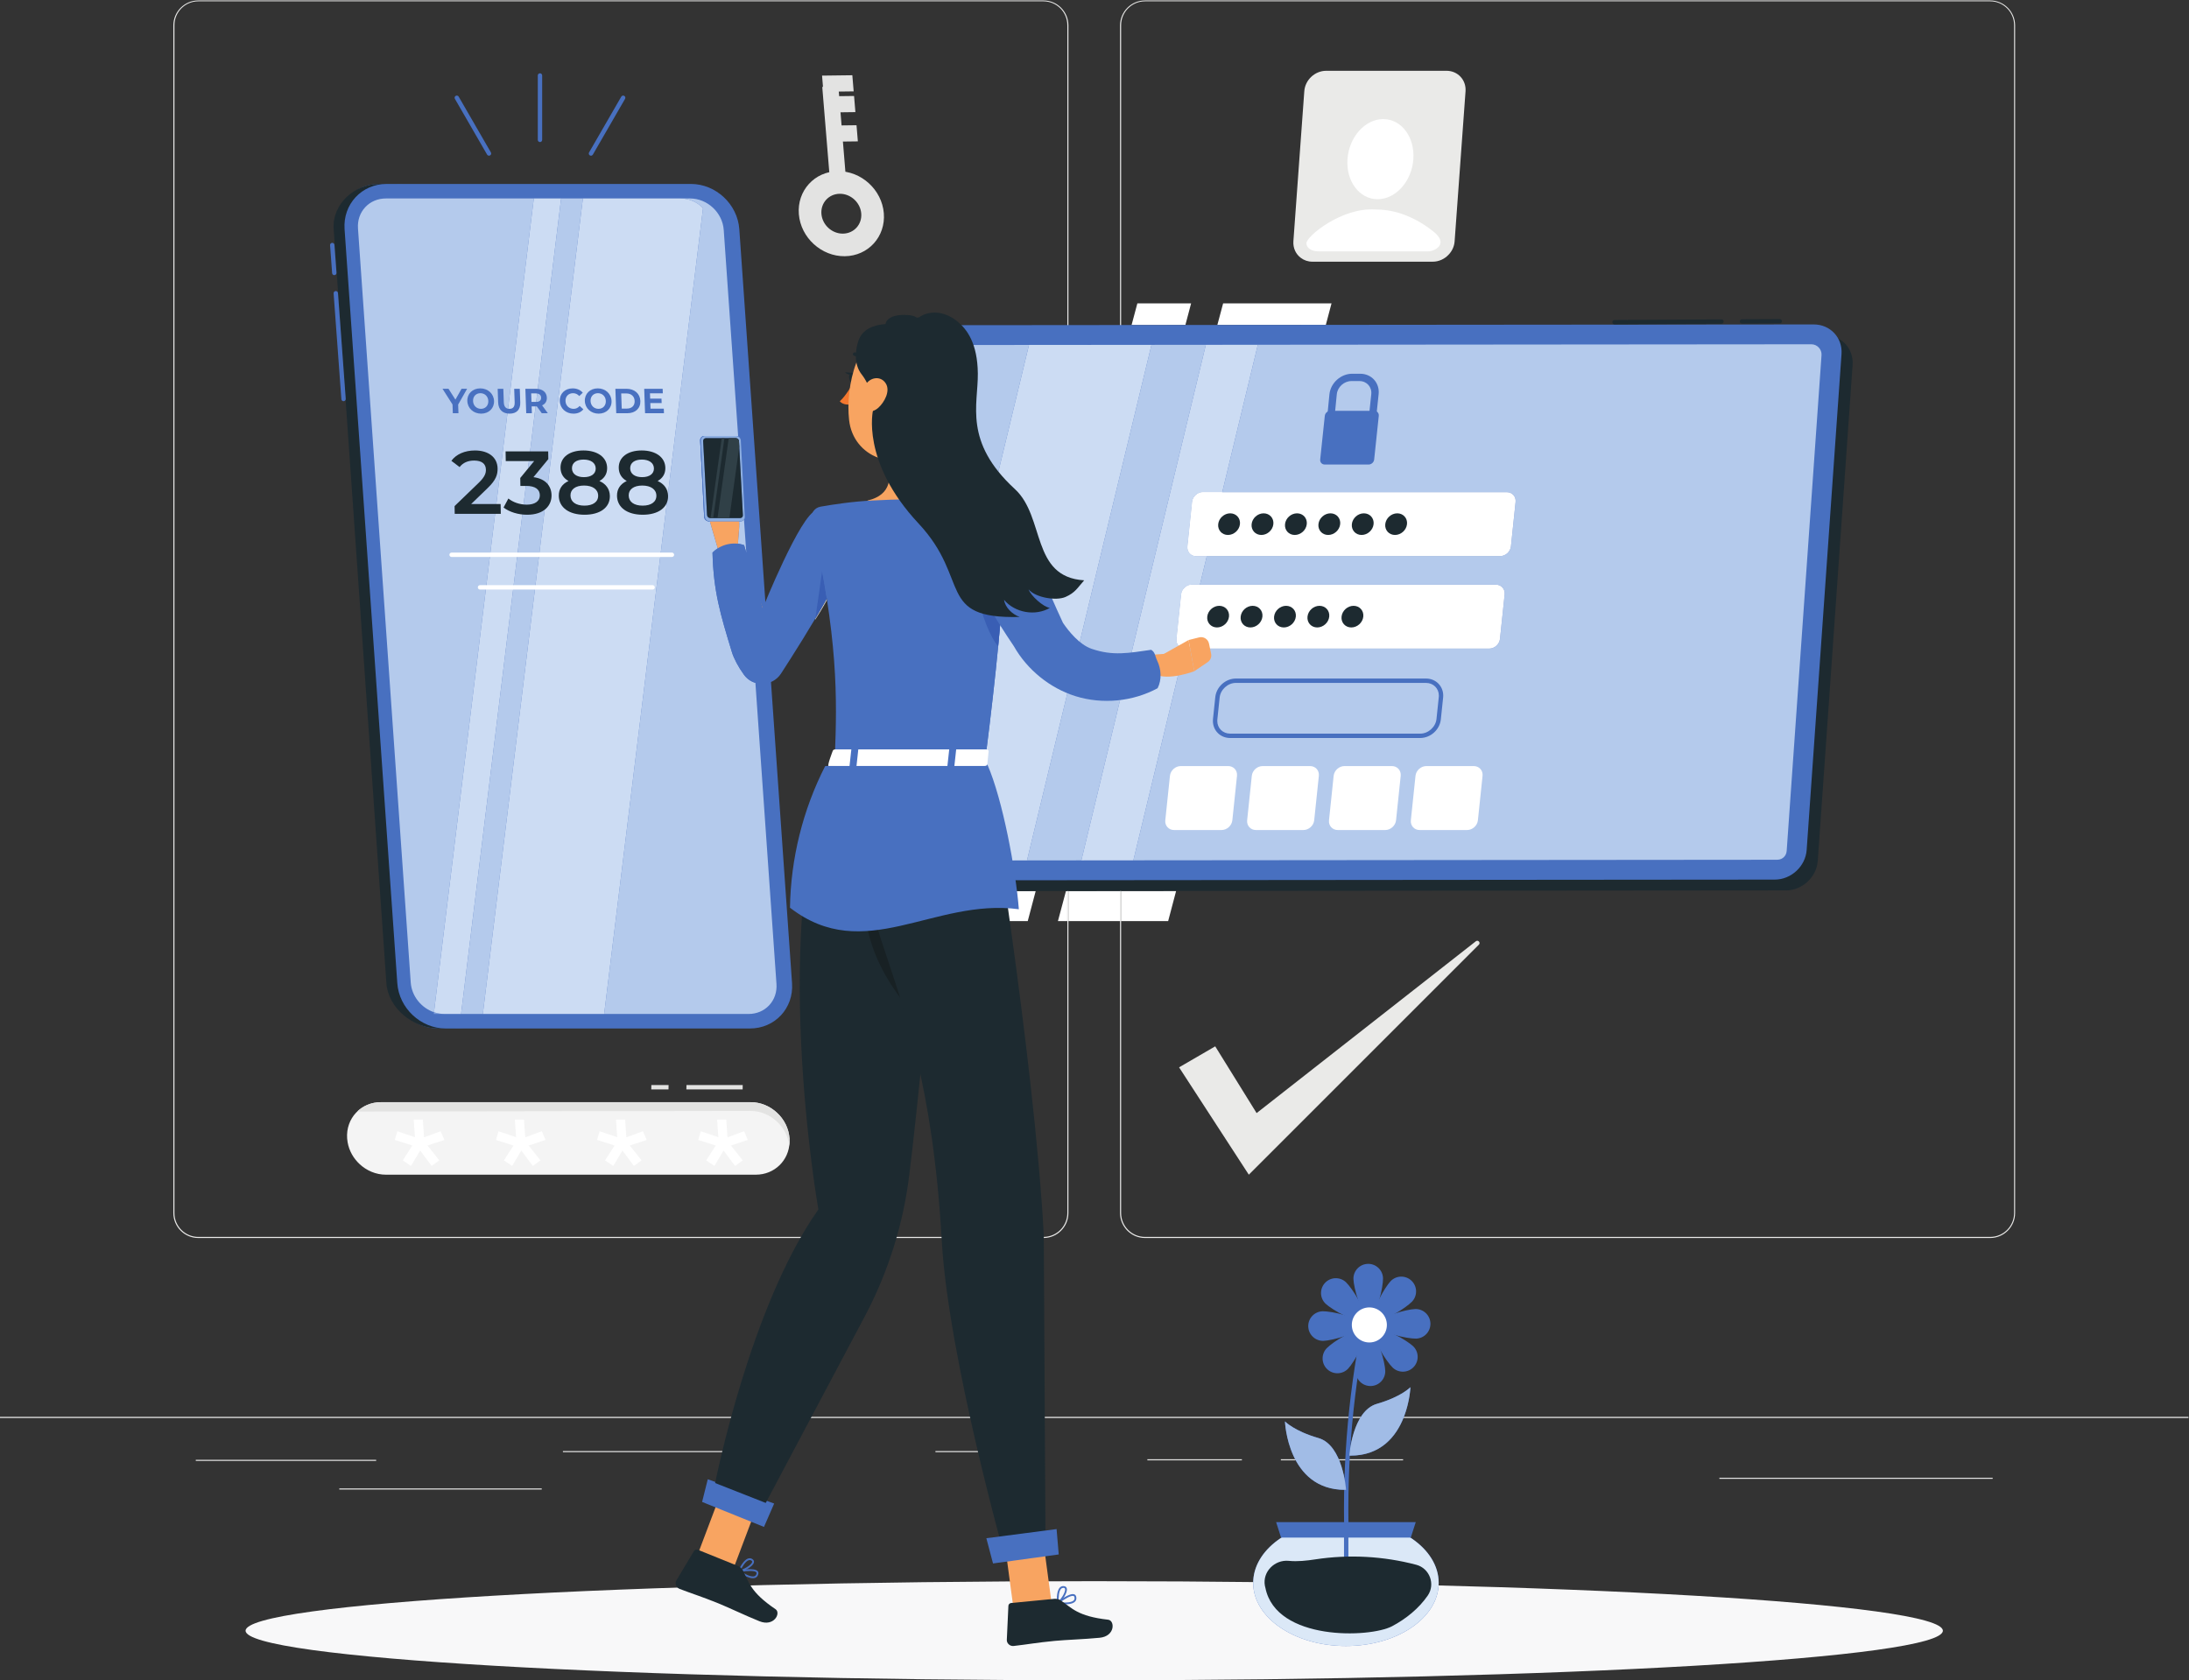 <?xml version="1.0" encoding="UTF-8" standalone="no"?>
<svg
   xmlns:dc="http://purl.org/dc/elements/1.1/"
   xmlns:cc="http://creativecommons.org/ns#"
   xmlns:rdf="http://www.w3.org/1999/02/22-rdf-syntax-ns#"
   xmlns:svg="http://www.w3.org/2000/svg"
   xmlns="http://www.w3.org/2000/svg"
   xmlns:sodipodi="http://sodipodi.sourceforge.net/DTD/sodipodi-0.dtd"
   xmlns:inkscape="http://www.inkscape.org/namespaces/inkscape"
   version="1.1"
   id="svg2"
   xml:space="preserve"
   width="666.667"
   height="511.813"
   viewBox="0 0 666.667 511.813"
   sodipodi:docname="5191078.eps"><rect x="0" y="0" width="666.667" height="511.813" fill="#333333" stroke="none"/><defs
     id="defs6" /><sodipodi:namedview
     pagecolor="#ffffff"
     bordercolor="#666666"
     borderopacity="1"
     objecttolerance="10"
     gridtolerance="10"
     guidetolerance="10"
     inkscape:pageopacity="0"
     inkscape:pageshadow="2"
     inkscape:window-width="640"
     inkscape:window-height="480"
     id="namedview4" /><g
     id="g10"
     inkscape:groupmode="layer"
     inkscape:label="ink_ext_XXXXXX"
     transform="matrix(1.333,0,0,-1.333,0,511.813)"><g
       id="g12"
       transform="scale(0.1)"><path
         d="m 2500,226.398 c 1070.82,0 1938.9,-50.679 1938.9,-113.199 C 4438.9,50.68 3570.82,-0.012 2500,-0.012 1429.17,-0.012 561.105,50.68 561.105,113.199 c 0,62.52 868.065,113.199 1938.895,113.199"
         style="fill:#f8f8f9;fill-opacity:1;fill-rule:nonzero;stroke:none"
         id="path14" /><path
         d="m 453.047,3836.56 c -30.117,-0.06 -54.492,-24.49 -54.492,-54.6 v -2714.3 c 0,-30.12 24.375,-54.54 54.492,-54.6 H 2383.95 c 30.13,0.06 54.55,24.46 54.6,54.6 v 2714.3 c -0.05,30.13 -24.47,54.54 -54.6,54.6 H 453.047 m 1930.903,-2826 H 453.047 c -31.492,0.06 -56.992,25.61 -56.992,57.1 v 2714.3 c 0.273,31.3 25.691,56.55 56.992,56.6 H 2383.95 c 31.54,0 57.1,-25.56 57.1,-57.1 v -2713.8 c 0,-31.53 -25.56,-57.1 -57.1,-57.1"
         style="fill:#e9e9e8;fill-opacity:1;fill-rule:nonzero;stroke:none"
         id="path16" /><path
         d="m 2616.05,3836.56 c -30.13,-0.06 -54.55,-24.47 -54.6,-54.6 v -2714.3 c 0.05,-30.14 24.47,-54.54 54.6,-54.6 h 1931 c 30.13,0.06 54.54,24.46 54.6,54.6 v 2714.3 c -0.06,30.13 -24.47,54.54 -54.6,54.6 h -1931 m 1931,-2826 h -1931 c -31.51,0.06 -57.05,25.59 -57.1,57.1 v 2714.3 c 0.33,31.32 25.78,56.55 57.1,56.6 h 1931 c 31.26,-0.11 56.63,-25.34 56.9,-56.6 v -2714.3 c 0,-31.45 -25.44,-56.99 -56.9,-57.1"
         style="fill:#e9e9e8;fill-opacity:1;fill-rule:nonzero;stroke:none"
         id="path18" /><path
         d="m 447.305,503.762 h 412.097 v -2.5 H 447.305 v 2.5"
         style="fill:#e3e3e2;fill-opacity:1;fill-rule:nonzero;stroke:none"
         id="path20" /><path
         d="m 1286.1,523.762 h 413.3 v -2.5 h -413.3 v 2.5"
         style="fill:#e3e3e2;fill-opacity:1;fill-rule:nonzero;stroke:none"
         id="path22" /><path
         d="m 2137.2,523.762 h 100 v -2.5 h -100 v 2.5"
         style="fill:#e3e3e2;fill-opacity:1;fill-rule:nonzero;stroke:none"
         id="path24" /><path
         d="M 775.195,438.359 H 1237.7 v -2.5 H 775.195 v 2.5"
         style="fill:#e3e3e2;fill-opacity:1;fill-rule:nonzero;stroke:none"
         id="path26" /><path
         d="m 2621.4,505.059 h 216 v -2.5 h -216 v 2.5"
         style="fill:#e3e3e2;fill-opacity:1;fill-rule:nonzero;stroke:none"
         id="path28" /><path
         d="m 2926.4,502.559 h 279.301 v 2.5 H 2926.4 Z"
         style="fill:#e3e3e2;fill-opacity:1;fill-rule:nonzero;stroke:none"
         id="path30" /><path
         d="m 3928.3,462.77 h 624.4 v -2.5 h -624.4 v 2.5"
         style="fill:#e3e3e2;fill-opacity:1;fill-rule:nonzero;stroke:none"
         id="path32" /><path
         d="m 0,599.379 h 5000 v 2.5 H 0 Z"
         style="fill:#eeeeee;fill-opacity:1;fill-rule:nonzero;stroke:none"
         id="path34" /><path
         d="m 3273.42,3241.58 h -274.91 c -10.17,0 -19.34,3.22 -26.57,8.81 -11.27,8.38 -17.99,22.26 -16.9,37.93 l 24.92,342.74 c 1.81,25.82 24.18,46.73 50,46.73 h 274.92 c 25.82,0 45.28,-20.91 43.47,-46.73 l -24.93,-342.74 c -0.83,-11.94 -5.99,-22.78 -13.93,-30.91 -9.15,-9.73 -22.1,-15.83 -36.07,-15.83"
         style="fill:#eaeae8;fill-opacity:1;fill-rule:nonzero;stroke:none"
         id="path36" /><path
         d="m 3229.11,3475.89 c -3.53,-50.56 -40.09,-91.54 -81.65,-91.54 -41.55,0 -72.37,40.98 -68.84,91.54 3.54,50.56 40.09,91.54 81.65,91.54 41.56,0 72.38,-40.98 68.84,-91.54"
         style="fill:#ffffff;fill-opacity:1;fill-rule:nonzero;stroke:none"
         id="path38" /><path
         d="m 3263.77,3265.2 h -251.59 c -15.95,0 -26.99,7.65 -27.39,18.39 -0.59,15.55 81,83.05 158.4,77.2 h 0.84 0.93 c 47.42,-0.2 92.07,-20.25 129.59,-49.91 37.33,-29.51 2,-45.68 -10.78,-45.68"
         style="fill:#ffffff;fill-opacity:1;fill-rule:nonzero;stroke:none"
         id="path40" /><path
         d="m 1918.46,3396.73 c -25.08,-0.31 -43.8,-20.99 -41.73,-46.09 2.07,-25.1 24.15,-45.26 49.23,-44.95 25.08,0.32 43.81,20.99 41.74,46.09 -2.07,25.1 -24.16,45.27 -49.24,44.95 z m 11.75,-142.67 c -53.51,-0.66 -100.65,42.37 -105.06,95.94 -4.42,53.57 35.53,97.7 89.06,98.36 53.52,0.67 100.65,-42.37 105.07,-95.94 4.41,-53.57 -35.54,-97.69 -89.07,-98.36"
         style="fill:#e3e3e2;fill-opacity:1;fill-rule:nonzero;stroke:none"
         id="path42" /><path
         d="m 1935.02,3404.22 -36.85,-0.45 -19.54,237.16 36.85,0.46 19.54,-237.17"
         style="fill:#e3e3e2;fill-opacity:1;fill-rule:nonzero;stroke:none"
         id="path44" /><path
         d="m 1950.39,3630.75 -69.17,-0.86 -3.05,36.88 69.17,0.86 3.05,-36.88"
         style="fill:#e3e3e2;fill-opacity:1;fill-rule:nonzero;stroke:none"
         id="path46" /><path
         d="m 1954.35,3583.36 -65.04,-0.81 -3.04,36.88 65.04,0.81 3.04,-36.88"
         style="fill:#e3e3e2;fill-opacity:1;fill-rule:nonzero;stroke:none"
         id="path48" /><path
         d="m 1959.96,3516.52 -56.77,-0.7 -3.03,36.87 56.76,0.71 3.04,-36.88"
         style="fill:#e3e3e2;fill-opacity:1;fill-rule:nonzero;stroke:none"
         id="path50" /><path
         d="m 793.086,1238.18 c 0.215,-3 0.625,-6 1.125,-8.9 3.348,-19.3 13.367,-36.7 27.273,-49.7 16.043,-15 37.403,-24.3 60.301,-24.3 h 844.905 c 42.79,0 75.73,32.4 77.22,74 0.09,2.9 0.08,5.9 -0.12,8.9 -1.59,22.8 -12.35,43.6 -28.39,58.49 -16.05,15 -37.4,24.31 -60.3,24.31 H 870.195 c -45.8,0 -80.3,-37.1 -77.109,-82.8"
         style="fill:#f4f4f4;fill-opacity:1;fill-rule:nonzero;stroke:none"
         id="path52" /><path
         d="m 1803.88,1229.29 c -0.05,-2.69 -0.3,-5.4 -0.75,-8 -2.21,21.61 -12.77,41.2 -28.12,55.4 -16.04,15 -37.37,24.3 -60.27,24.3 l -898.529,-1.4 c 13.738,13.31 32.676,21.4 53.977,21.4 h 844.902 c 22.9,0 44.24,-9.3 60.27,-24.3 16.04,-14.9 26.88,-35.7 28.48,-58.49 0.14,-3.01 0.19,-6.01 0.04,-8.91"
         style="fill:#e3e3e2;fill-opacity:1;fill-rule:nonzero;stroke:none"
         id="path54" /><path
         d="m 1659.31,1281.02 2.82,-40.41 37.87,14.03 8.59,-19.96 -38.68,-12.75 27.01,-33.91 -17.45,-12.77 -26.3,35.24 -21.01,-35.24 -18.7,12.77 21.91,33.91 -40.11,12.75 5.78,19.84 40.19,-13.52 -2.79,40.02 h 20.87"
         style="fill:#ffffff;fill-opacity:1;fill-rule:nonzero;stroke:none"
         id="path56" /><path
         d="m 1428.23,1281.02 2.82,-40.41 37.89,14.03 8.59,-19.96 -38.69,-12.75 27.02,-33.91 -17.46,-12.77 -26.3,35.24 -21.02,-35.24 -18.7,12.77 21.92,33.91 -40.11,12.75 5.78,19.84 40.2,-13.52 -2.81,40.02 h 20.87"
         style="fill:#ffffff;fill-opacity:1;fill-rule:nonzero;stroke:none"
         id="path58" /><path
         d="m 1197.16,1281.02 2.83,-40.41 37.87,14.03 8.6,-19.96 -38.69,-12.75 27.02,-33.91 -17.47,-12.77 -26.29,35.24 -21.01,-35.24 -18.7,12.77 21.91,33.91 -40.11,12.75 5.78,19.84 40.19,-13.52 -2.8,40.02 h 20.87"
         style="fill:#ffffff;fill-opacity:1;fill-rule:nonzero;stroke:none"
         id="path60" /><path
         d="m 966.086,1281.02 2.832,-40.41 37.872,14.03 8.59,-19.96 -38.681,-12.75 27.011,-33.91 -17.448,-12.77 -26.301,35.24 -21.016,-35.24 -18.703,12.77 21.914,33.91 -40.105,12.75 5.769,19.84 40.2,-13.52 -2.793,40.02 h 20.859"
         style="fill:#ffffff;fill-opacity:1;fill-rule:nonzero;stroke:none"
         id="path62" /><path
         d="m 1527.34,1350.18 h -39.37 l 0.17,10 h 39.38 l -0.18,-10"
         style="fill:#e3e3e2;fill-opacity:1;fill-rule:nonzero;stroke:none"
         id="path64" /><path
         d="m 1696.73,1350.18 h -128.54 l 0.18,10 h 128.53 l -0.17,-10"
         style="fill:#e3e3e2;fill-opacity:1;fill-rule:nonzero;stroke:none"
         id="path66" /><path
         d="m 2853.18,1155.28 -159.33,245.31 82.57,47.97 94.59,-152.52 500.86,392.6 c 1.06,0.83 2.17,1.18 3.23,1.18 4.07,0 7.34,-5.29 3.67,-8.96 l -525.59,-525.58"
         style="fill:#eaeae8;fill-opacity:1;fill-rule:nonzero;stroke:none"
         id="path68" /><path
         d="m 2348.12,1734.81 h -126.95 l 18.31,68.47 126.78,0.11 -18.14,-68.58 m 237.21,1362.02 13.23,49.48 h 122.79 l -13.06,-49.37 -122.96,-0.11"
         style="fill:#ffffff;fill-opacity:1;fill-rule:nonzero;stroke:none"
         id="path70" /><path
         d="m 2668.92,1734.81 h -107.47 v 68.75 l 125.67,0.11 -18.2,-68.86 m -109.97,0 h -117.9 v 68.64 l 117.9,0.11 v -68.75 m -120.4,0 h -21.46 l 18.35,68.64 h 3.11 v -68.64"
         style="fill:#ffffff;fill-opacity:1;fill-rule:nonzero;stroke:none"
         id="path72" /><path
         d="m 2438.55,1734.81 h 2.5 v 68.641 h -2.5 z"
         style="fill:#ececeb;fill-opacity:1;fill-rule:nonzero;stroke:none"
         id="path74" /><path
         d="m 2558.95,1734.81 h 2.5 v 68.75 h -2.5 z"
         style="fill:#ececeb;fill-opacity:1;fill-rule:nonzero;stroke:none"
         id="path76" /><path
         d="m 2781.31,3097 13.18,49.31 h 247.65 l -12.98,-49.09 -247.85,-0.22"
         style="fill:#ffffff;fill-opacity:1;fill-rule:nonzero;stroke:none"
         id="path78" /><path
         d="m 4153.11,1872.72 79.6,1133.03 c 2.64,37.44 -25.73,67.76 -63.35,67.73 l -1977.34,-1.72 c -37.62,-0.03 -70.24,-30.4 -72.88,-67.84 l -79.61,-1133.04 c -2.63,-37.43 25.73,-67.75 63.35,-67.72 l 1977.34,1.72 c 37.62,0.03 70.26,30.41 72.89,67.84"
         style="fill:#1d2a30;fill-opacity:1;fill-rule:nonzero;stroke:none"
         id="path80" /><path
         d="m 4127.72,1897.43 79.62,1133.03 c 2.63,37.43 -25.73,67.76 -63.36,67.72 l -1977.33,-1.71 c -37.63,-0.04 -70.25,-30.4 -72.88,-67.84 l -79.62,-1133.04 c -2.63,-37.43 25.73,-67.75 63.36,-67.72 l 1977.34,1.72 c 37.62,0.02 70.25,30.41 72.87,67.84"
         style="fill:#4870c0;fill-opacity:1;fill-rule:nonzero;stroke:none"
         id="path82" /><path
         d="m 2346.4,1873.43 284.35,1178.01 h -125.12 l 1632.84,1.41 h 0.01 c 13.29,0 24.13,-11.56 23.2,-24.76 l -79.61,-1133.04 c -0.5,-7.12 -3.96,-11.72 -6.76,-14.35 -2.83,-2.63 -7.71,-5.77 -14.94,-5.79 l -1470.95,-1.27 116.8,483.86 c 0.66,-0.06 1.34,-0.09 2.02,-0.09 h 694.05 c 12.4,0 23.49,10 24.78,22.34 l 10.63,101.49 c 1.28,12.33 -7.72,22.33 -20.11,22.33 h -676.11 l 15.74,65.19 h 670.08 c 12.4,0 23.49,10 24.78,22.33 l 10.63,101.5 c 1.28,12.33 -7.72,22.33 -20.11,22.33 h -650.1 l 81.23,336.52 h -118.77 l -284.33,-1177.91 -124.23,-0.1 m -223.01,235.12 -48.75,0.38 0.01,0.14 c 15.83,-0.13 32.15,-0.26 48.78,-0.37 l -0.04,-0.15 m 137.95,571.51 c -28.22,5.06 -71.76,12.16 -111.99,15.84 -11.23,1.02 -22.28,1.72 -33.32,2.17 l 23.39,332.93 c 0.5,7.12 3.96,11.73 6.77,14.36 2.82,2.63 7.71,5.77 14.92,5.78 l 189.84,0.16 -89.61,-371.24"
         style="fill:#b4caec;fill-opacity:1;fill-rule:nonzero;stroke:none"
         id="path84" /><path
         d="m 3417.59,2503.57 h -694.05 c -12.4,0 -23.49,-10 -24.78,-22.33 l -10.63,-101.49 c -1.28,-12.34 7.72,-22.34 20.11,-22.34 h 694.05 c 12.4,0 23.49,10 24.78,22.34 l 10.63,101.49 c 1.28,12.33 -7.72,22.33 -20.11,22.33"
         style="fill:#ffffff;fill-opacity:1;fill-rule:nonzero;stroke:none"
         id="path86" /><path
         d="m 2806.08,2089.01 h -108.31 c -12.39,0 -23.48,-9.99 -24.77,-22.33 l -10.63,-101.49 c -1.29,-12.33 7.72,-22.33 20.11,-22.33 h 108.31 c 12.39,0 23.49,10 24.78,22.33 l 10.62,101.49 c 1.29,12.34 -7.71,22.33 -20.11,22.33"
         style="fill:#ffffff;fill-opacity:1;fill-rule:nonzero;stroke:none"
         id="path88" /><path
         d="m 2993.1,2089.01 h -108.31 c -12.4,0 -23.49,-9.99 -24.78,-22.33 l -10.63,-101.49 c -1.28,-12.33 7.72,-22.33 20.11,-22.33 h 108.31 c 12.4,0 23.49,10 24.78,22.33 l 10.61,101.49 c 1.3,12.34 -7.7,22.33 -20.09,22.33"
         style="fill:#ffffff;fill-opacity:1;fill-rule:nonzero;stroke:none"
         id="path90" /><path
         d="M 3180.11,2089.01 H 3071.8 c -12.41,0 -23.49,-9.99 -24.79,-22.33 l -10.61,-101.49 c -1.29,-12.33 7.7,-22.33 20.09,-22.33 h 108.31 c 12.4,0 23.49,10 24.79,22.33 l 10.62,101.49 c 1.28,12.34 -7.71,22.33 -20.1,22.33"
         style="fill:#ffffff;fill-opacity:1;fill-rule:nonzero;stroke:none"
         id="path92" /><path
         d="M 3367.11,2089.01 H 3258.8 c -12.39,0 -23.49,-9.99 -24.78,-22.33 l -10.61,-101.49 c -1.3,-12.33 7.7,-22.33 20.1,-22.33 h 108.31 c 12.39,0 23.48,10 24.77,22.33 l 10.63,101.49 c 1.29,12.34 -7.72,22.33 -20.11,22.33"
         style="fill:#ffffff;fill-opacity:1;fill-rule:nonzero;stroke:none"
         id="path94" /><path
         d="m 2810.59,2158.15 v -5 h 434.16 c 23.81,0.1 44.59,18.84 47.17,42.52 l 5.21,49.83 c 0.16,1.51 0.24,3.02 0.24,4.5 0.01,10.85 -4.2,20.69 -11.29,27.74 -7.07,7.06 -17.02,11.32 -28.16,11.31 h -434.16 c -23.8,-0.1 -44.59,-18.84 -47.17,-42.51 l -5.22,-49.83 c -0.15,-1.52 -0.23,-3.02 -0.23,-4.51 -0.01,-10.85 4.2,-20.69 11.29,-27.74 7.07,-7.06 17.02,-11.32 28.16,-11.31 v 5 5 c -8.62,0.01 -15.89,3.22 -21.11,8.4 -5.2,5.19 -8.33,12.37 -8.34,20.65 0,1.14 0.06,2.29 0.18,3.47 l 5.22,49.83 c 1.81,18.33 18.82,33.65 37.22,33.55 h 434.16 c 8.62,-0.01 15.89,-3.21 21.1,-8.39 5.2,-5.2 8.34,-12.38 8.35,-20.66 0,-1.13 -0.06,-2.29 -0.18,-3.46 l -5.22,-49.83 c -1.82,-18.34 -18.81,-33.66 -37.22,-33.56 h -434.16 v -5"
         style="fill:#4870c0;fill-opacity:1;fill-rule:nonzero;stroke:none"
         id="path96" /><path
         d="m 3442.6,2714.92 h -694.05 c -12.4,0 -23.49,-10 -24.78,-22.33 l -10.63,-101.5 c -1.28,-12.33 7.72,-22.33 20.11,-22.33 h 694.05 c 12.4,0 23.49,10 24.78,22.33 l 10.63,101.5 c 1.28,12.33 -7.72,22.33 -20.11,22.33"
         style="fill:#ffffff;fill-opacity:1;fill-rule:nonzero;stroke:none"
         id="path98" /><path
         d="m 2807.93,2430.49 c 1.43,13.66 -8.54,24.72 -22.26,24.72 -13.72,0 -25.99,-11.06 -27.43,-24.72 -1.42,-13.65 8.54,-24.72 22.26,-24.72 13.72,0 26,11.07 27.43,24.72"
         style="fill:#1d2a30;fill-opacity:1;fill-rule:nonzero;stroke:none"
         id="path100" /><path
         d="m 2884.27,2430.49 c 1.42,13.66 -8.54,24.72 -22.26,24.72 -13.72,0 -26,-11.06 -27.43,-24.72 -1.43,-13.65 8.54,-24.72 22.26,-24.72 13.72,0 25.99,11.07 27.43,24.72"
         style="fill:#1d2a30;fill-opacity:1;fill-rule:nonzero;stroke:none"
         id="path102" /><path
         d="m 2960.61,2430.49 c 1.42,13.66 -8.54,24.72 -22.26,24.72 -13.72,0 -26.01,-11.06 -27.43,-24.72 -1.44,-13.65 8.53,-24.72 22.25,-24.72 13.72,0 26,11.07 27.44,24.72"
         style="fill:#1d2a30;fill-opacity:1;fill-rule:nonzero;stroke:none"
         id="path104" /><path
         d="m 3036.93,2430.49 c 1.44,13.66 -8.53,24.72 -22.25,24.72 -13.72,0 -26,-11.06 -27.43,-24.72 -1.43,-13.65 8.54,-24.72 22.25,-24.72 13.72,0 26.01,11.07 27.43,24.72"
         style="fill:#1d2a30;fill-opacity:1;fill-rule:nonzero;stroke:none"
         id="path106" /><path
         d="m 3114.77,2430.49 c 1.43,13.66 -8.54,24.72 -22.26,24.72 -13.72,0 -26,-11.06 -27.43,-24.72 -1.43,-13.65 8.54,-24.72 22.25,-24.72 13.72,0 26.01,11.07 27.44,24.72"
         style="fill:#1d2a30;fill-opacity:1;fill-rule:nonzero;stroke:none"
         id="path108" /><path
         d="m 2832.94,2641.84 c 1.44,13.65 -8.54,24.72 -22.26,24.72 -13.72,0 -25.99,-11.07 -27.42,-24.72 -1.43,-13.65 8.54,-24.72 22.26,-24.72 13.71,0 25.99,11.07 27.42,24.72"
         style="fill:#1d2a30;fill-opacity:1;fill-rule:nonzero;stroke:none"
         id="path110" /><path
         d="m 2909.28,2641.84 c 1.42,13.65 -8.54,24.72 -22.26,24.72 -13.72,0 -25.99,-11.07 -27.43,-24.72 -1.43,-13.65 8.54,-24.72 22.26,-24.72 13.72,0 26,11.07 27.43,24.72"
         style="fill:#1d2a30;fill-opacity:1;fill-rule:nonzero;stroke:none"
         id="path112" /><path
         d="m 2985.62,2641.84 c 1.42,13.65 -8.54,24.72 -22.26,24.72 -13.72,0 -26.01,-11.07 -27.43,-24.72 -1.43,-13.65 8.53,-24.72 22.25,-24.72 13.72,0 26,11.07 27.44,24.72"
         style="fill:#1d2a30;fill-opacity:1;fill-rule:nonzero;stroke:none"
         id="path114" /><path
         d="m 3061.94,2641.84 c 1.44,13.65 -8.53,24.72 -22.24,24.72 -13.72,0 -26.01,-11.07 -27.43,-24.72 -1.44,-13.65 8.53,-24.72 22.25,-24.72 13.72,0 26,11.07 27.42,24.72"
         style="fill:#1d2a30;fill-opacity:1;fill-rule:nonzero;stroke:none"
         id="path116" /><path
         d="m 3138.28,2641.84 c 1.44,13.65 -8.53,24.72 -22.25,24.72 -13.73,0 -26,-11.07 -27.43,-24.72 -1.43,-13.65 8.53,-24.72 22.25,-24.72 13.72,0 26.01,11.07 27.43,24.72"
         style="fill:#1d2a30;fill-opacity:1;fill-rule:nonzero;stroke:none"
         id="path118" /><path
         d="m 3214.62,2641.84 c 1.42,13.65 -8.54,24.72 -22.26,24.72 -13.72,0 -25.99,-11.07 -27.43,-24.72 -1.42,-13.65 8.54,-24.72 22.26,-24.72 13.72,0 26,11.07 27.43,24.72"
         style="fill:#1d2a30;fill-opacity:1;fill-rule:nonzero;stroke:none"
         id="path120" /><path
         d="m 3149.78,2938.75 -5.41,-51.26 c -0.49,-4.62 -4.64,-8.36 -9.29,-8.36 -4.64,0 -8.01,3.74 -7.52,8.36 l 5.41,51.26 c 1.74,16.55 -10.37,30.03 -27,30.03 h -18.43 c -16.63,0 -31.58,-13.48 -33.33,-30.03 l -4.69,-47.61 h -16.81 l 4.68,47.61 c 2.73,25.78 26.02,46.76 51.92,46.76 h 18.42 c 25.9,0 44.77,-20.98 42.05,-46.76"
         style="fill:#4870c0;fill-opacity:1;fill-rule:nonzero;stroke:none"
         id="path122" /><path
         d="m 3150.13,2889.36 -10.55,-99.86 c -0.66,-6.32 -6.34,-11.43 -12.69,-11.43 h -100.35 c -6.34,0 -10.94,5.11 -10.28,11.43 l 10.54,99.86 c 0.43,4.09 2.97,7.68 6.4,9.69 1.89,1.11 4.05,1.75 6.29,1.75 h 100.35 c 2.18,0 4.14,-0.6 5.76,-1.64 3.12,-2 4.96,-5.64 4.53,-9.8"
         style="fill:#4870c0;fill-opacity:1;fill-rule:nonzero;stroke:none"
         id="path124" /><path
         d="m 3933.06,3109.79 -244.37,-1.46 c -2.76,-0.02 -4.99,-2.27 -4.97,-5.03 0.02,-2.76 2.27,-4.99 5.03,-4.97 l 244.37,1.46 c 2.76,0.01 4.98,2.26 4.97,5.03 -0.02,2.75 -2.27,4.98 -5.03,4.97"
         style="fill:#1d2a30;fill-opacity:1;fill-rule:nonzero;stroke:none"
         id="path126" /><path
         d="m 4066.27,3110.45 -86.37,-0.39 c -2.76,-0.01 -4.99,-2.26 -4.98,-5.02 0.01,-2.76 2.26,-4.99 5.02,-4.98 l 86.37,0.39 c 2.76,0.01 4.99,2.26 4.98,5.02 -0.01,2.76 -2.26,4.99 -5.02,4.98"
         style="fill:#1d2a30;fill-opacity:1;fill-rule:nonzero;stroke:none"
         id="path128" /><path
         d="m 2346.35,1873.2 h -199.9 l 0.01,0.05 199.94,0.18 -0.05,-0.23 m 4.6,1178.1 0.04,0.14 h 154.64 l -154.68,-0.14"
         style="fill:#799bd7;fill-opacity:1;fill-rule:nonzero;stroke:none"
         id="path130" /><path
         d="m 2146.46,1873.25 c 11.2,139.18 18.01,234.98 18.01,234.98 l -41.08,0.32 0.04,0.15 c 41.63,-0.29 85.24,-0.5 128.21,-0.5 12.9,101.7 22.31,185.4 28.91,254.3 v 0 c 6.3,65.3 10.19,117.2 12.5,158.4 v 0 0 c 7.19,128.6 -1.2,153.4 -1.2,153.4 0,0 -11.94,2.44 -30.51,5.76 l 89.61,371.24 154.68,0.14 h 125.12 l -284.35,-1178.01 -199.94,-0.18"
         style="fill:#ccdcf3;fill-opacity:1;fill-rule:nonzero;stroke:none"
         id="path132" /><path
         d="m 2589.32,1873.2 h -118.77 l 0.08,0.33 118.79,0.11 -0.1,-0.44"
         style="fill:#799bd7;fill-opacity:1;fill-rule:nonzero;stroke:none"
         id="path134" /><path
         d="m 2470.63,1873.53 284.33,1177.91 h 118.77 l -81.23,-336.52 h -43.95 c -12.4,0 -23.49,-10 -24.78,-22.33 l -10.63,-101.5 c -1.28,-12.33 7.72,-22.33 20.11,-22.33 h 23.97 l -15.74,-65.19 h -17.94 c -12.4,0 -23.49,-10 -24.78,-22.33 l -10.63,-101.49 c -1.21,-11.66 6.76,-21.23 18.09,-22.25 l -116.8,-483.86 -118.79,-0.11"
         style="fill:#ccdcf3;fill-opacity:1;fill-rule:nonzero;stroke:none"
         id="path136" /><path
         d="m 2706.22,2357.5 c -11.33,1.02 -19.3,10.59 -18.09,22.25 l 10.63,101.49 c 1.29,12.33 12.38,22.33 24.78,22.33 h 17.94 l -35.26,-146.07"
         style="fill:#ffffff;fill-opacity:1;fill-rule:nonzero;stroke:none"
         id="path138" /><path
         d="m 2757.22,2568.76 h -23.97 c -12.39,0 -21.39,10 -20.11,22.33 l 10.63,101.5 c 1.29,12.33 12.38,22.33 24.78,22.33 h 43.95 l -35.28,-146.16"
         style="fill:#ffffff;fill-opacity:1;fill-rule:nonzero;stroke:none"
         id="path140" /><path
         d="m 866.531,3419.24 h 56.77 c -57.141,0 -100.215,-46.32 -96.211,-103.45 L 947.57,1592.82 c 3.993,-57.14 53.54,-103.45 110.67,-103.45 h -56.76 c -57.125,0 -106.675,46.31 -110.667,103.45 L 770.32,3315.79 c -3.992,57.13 39.082,103.45 96.211,103.45"
         style="fill:#4870c0;fill-opacity:1;fill-rule:nonzero;stroke:none"
         id="path142" /><path
         d="m 866.531,3419.24 h 56.77 c -57.141,0 -100.215,-46.32 -96.211,-103.45 L 947.57,1592.82 c 3.993,-57.14 53.54,-103.45 110.67,-103.45 h -56.76 c -57.125,0 -114.675,46.31 -118.679,103.45 L 762.324,3315.79 c -3.996,57.13 47.078,103.45 104.207,103.45"
         style="fill:#1d2a30;fill-opacity:1;fill-rule:nonzero;stroke:none"
         id="path144" /><path
         d="m 1018.42,1489.37 h 694.97 c 57.13,0 100.2,46.31 96.21,103.45 l -120.48,1722.97 c -3.99,57.13 -53.54,103.45 -110.68,103.45 H 883.469 c -57.129,0 -100.207,-46.32 -96.215,-103.45 l 120.48,-1722.97 c 3.996,-57.14 53.543,-103.45 110.686,-103.45"
         style="fill:#4870c0;fill-opacity:1;fill-rule:nonzero;stroke:none"
         id="path146" /><path
         d="m 1710.34,1522.56 h -330.01 l 225.87,1841.35 c -12.86,13.61 -31.06,22.14 -51.39,22.14 H 1331.73 L 1103.14,1522.56 h -49.74 l 228.58,1863.49 h -62.35 L 991.531,1526.53 c -28.816,9.78 -50.937,36.58 -53.14,68.03 L 817.91,3317.53 c -1.301,18.47 4.598,35.74 16.594,48.61 11.953,12.83 28.668,19.91 47.078,19.91 h 694.978 c 39.67,0 74.2,-32.3 76.98,-72 l 33,-471.94 c -1.51,0.78 -3.2,1.22 -4.98,1.22 h -66.21 v 0 0 h -5.74 c -5.59,0 -9.93,-4.39 -9.92,-9.92 0,-0.17 0.01,-0.35 0.02,-0.53 l 9.12,-174.15 c 0.3,-5.77 5.23,-10.45 11,-10.45 h 1.71 v 0 h 0.3 l 18.08,-61.74 c -4.38,-2.78 -8.44,-6.06 -12.05,-9.81 2.21,-89.06 18.31,-141.9 44.28,-227.15 4.46,-14.71 14.72,-34.22 27.67,-51.95 6.85,-9.37 16.08,-15.53 26.09,-18.56 l 48.11,-687.99 c 1.29,-18.48 -4.61,-35.74 -16.59,-48.61 -11.95,-12.84 -28.68,-19.91 -47.09,-19.91 m -110.35,1212.08 v 0 l -0.21,0.5 -0.09,-0.5 h 0.3 m -0.3,0.7 0.09,-0.2 v 0.2 h -0.09 m 105.38,-158.27 -4.94,16.77 c -4.56,1.62 -9.28,2.7 -14.07,3.26 0.54,16.75 3.94,35.67 2.64,51.18 h 3.09 c 3.34,0 6.24,1.57 8.02,4.02 l 5.26,-75.23"
         style="fill:#b4caec;fill-opacity:1;fill-rule:nonzero;stroke:none"
         id="path148" /><path
         d="m 1380.33,1522.56 h -277.19 l 228.59,1863.49 h 223.08 c 20.33,0 38.53,-8.53 51.39,-22.14 L 1380.33,1522.56"
         style="fill:#ccdcf3;fill-opacity:1;fill-rule:nonzero;stroke:none"
         id="path150" /><path
         d="m 1053.4,1522.56 h -62.353 l 0.484,3.97 c 7.567,-2.57 15.589,-3.97 23.839,-3.97 h 38.03"
         style="fill:#799bd7;fill-opacity:1;fill-rule:nonzero;stroke:none"
         id="path152" /><path
         d="m 1053.4,1522.56 h -38.03 c -8.25,0 -16.272,1.4 -23.839,3.97 l 228.099,1859.52 h 62.35 L 1053.4,1522.56"
         style="fill:#ccdcf3;fill-opacity:1;fill-rule:nonzero;stroke:none"
         id="path154" /><path
         d="m 1031.77,2566.83 h 503.41 c 2.76,0 5,2.23 5,5 0,2.76 -2.24,5 -5,5 h -503.41 c -2.76,0 -5,-2.24 -5,-5 0,-2.77 2.24,-5 5,-5"
         style="fill:#ffffff;fill-opacity:1;fill-rule:nonzero;stroke:none"
         id="path156" /><path
         d="m 1096.7,2492.38 h 394.32 c 2.76,0 5,2.24 5,5 0,2.76 -2.24,5 -5,5 H 1096.7 c -2.76,0 -5,-2.24 -5,-5 0,-2.76 2.24,-5 5,-5"
         style="fill:#ffffff;fill-opacity:1;fill-rule:nonzero;stroke:none"
         id="path158" /><path
         d="m 1046.78,2915.08 0.69,-19.78 h -12.9 l -0.69,19.94 -22.84,35.89 h 13.7 l 15.76,-24.8 14.02,24.8 h 12.67 l -20.41,-36.05"
         style="fill:#4870c0;fill-opacity:1;fill-rule:nonzero;stroke:none"
         id="path160" /><path
         d="m 1115.67,2923.22 c -0.37,10.6 -8.11,17.86 -18.06,17.86 -9.96,0 -17.19,-7.26 -16.82,-17.86 0.37,-10.61 8.11,-17.87 18.07,-17.87 9.95,0 17.18,7.26 16.81,17.87 z m -47.95,0 c -0.58,16.59 11.89,28.87 29.5,28.87 17.52,0 30.93,-12.21 31.52,-28.87 0.59,-16.67 -11.97,-28.88 -29.49,-28.88 -17.61,0 -30.94,12.29 -31.53,28.88"
         style="fill:#4870c0;fill-opacity:1;fill-rule:nonzero;stroke:none"
         id="path162" /><path
         d="m 1138.14,2919.87 -1.09,31.26 h 12.9 l 1.08,-30.78 c 0.37,-10.62 5.14,-15 12.95,-15 7.89,0 12.27,4.38 11.9,15 l -1.08,30.78 h 12.75 l 1.09,-31.26 c 0.58,-16.43 -8.49,-25.53 -24.34,-25.53 -15.86,0 -25.58,9.1 -26.16,25.53"
         style="fill:#4870c0;fill-opacity:1;fill-rule:nonzero;stroke:none"
         id="path164" /><path
         d="m 1224.13,2940.6 h -10.53 l 0.69,-19.46 h 10.51 c 7.89,0 11.74,3.67 11.53,9.74 -0.22,6.14 -4.33,9.72 -12.2,9.72 z m 13.69,-45.3 -11.3,15.56 h -11.87 l 0.55,-15.56 h -12.91 l -1.95,55.83 h 24.13 c 14.91,0 24.49,-7.74 24.92,-20.25 0.31,-8.38 -3.7,-14.52 -10.85,-17.63 l 13.14,-17.95 h -13.86"
         style="fill:#4870c0;fill-opacity:1;fill-rule:nonzero;stroke:none"
         id="path166" /><path
         d="m 1278.96,2923.22 c -0.59,16.82 11.88,28.87 29.24,28.87 9.64,0 17.82,-3.51 23.29,-9.89 l -8.01,-7.66 c -3.89,4.31 -8.67,6.54 -14.24,6.54 -10.44,0 -17.59,-7.33 -17.22,-17.86 0.37,-10.53 8.03,-17.87 18.47,-17.87 5.57,0 10.19,2.24 13.78,6.62 l 8.55,-7.65 c -5.03,-6.46 -12.95,-9.98 -22.66,-9.98 -17.29,0 -30.62,12.05 -31.2,28.88"
         style="fill:#4870c0;fill-opacity:1;fill-rule:nonzero;stroke:none"
         id="path168" /><path
         d="m 1384.14,2923.22 c -0.37,10.6 -8.11,17.86 -18.07,17.86 -9.96,0 -17.18,-7.26 -16.81,-17.86 0.37,-10.61 8.1,-17.87 18.06,-17.87 9.96,0 17.19,7.26 16.82,17.87 z m -47.95,0 c -0.58,16.59 11.89,28.87 29.49,28.87 17.52,0 30.94,-12.21 31.53,-28.87 0.58,-16.67 -11.98,-28.88 -29.5,-28.88 -17.6,0 -30.93,12.29 -31.52,28.88"
         style="fill:#4870c0;fill-opacity:1;fill-rule:nonzero;stroke:none"
         id="path170" /><path
         d="m 1432.27,2905.91 c 11.07,0 18.08,6.62 17.71,17.31 -0.37,10.68 -7.85,17.3 -18.93,17.3 h -11.78 l 1.21,-34.61 z m -26.27,45.22 h 25.33 c 18.23,0 31.12,-11.01 31.72,-27.91 0.59,-16.91 -11.54,-27.92 -29.77,-27.92 h -25.33 l -1.95,55.83"
         style="fill:#4870c0;fill-opacity:1;fill-rule:nonzero;stroke:none"
         id="path172" /><path
         d="m 1516.6,2905.68 0.36,-10.38 h -43.17 l -1.95,55.83 h 42.13 l 0.37,-10.37 h -29.32 l 0.42,-12.12 h 25.89 l 0.36,-10.05 h -25.89 l 0.45,-12.91 h 30.35"
         style="fill:#4870c0;fill-opacity:1;fill-rule:nonzero;stroke:none"
         id="path174" /><path
         d="m 1143.78,2687.8 0.4,-22.43 h -105.27 l -0.32,17.74 55.78,53.85 c 13.64,13.26 15.94,21.62 15.8,29.57 -0.23,13.06 -9.34,20.61 -26.89,20.61 -13.87,0 -25.41,-4.69 -33.19,-14.89 l -18.82,14.28 c 10.76,14.89 30.4,23.66 53.86,23.66 31,0 51.28,-15.7 51.72,-41 0.24,-13.87 -3.41,-26.52 -22.89,-45.08 l -37.5,-36.31 h 67.32"
         style="fill:#1d2a30;fill-opacity:1;fill-rule:nonzero;stroke:none"
         id="path176" /><path
         d="m 1260.12,2708.2 c 0.42,-24.07 -17.38,-44.88 -55.74,-44.88 -20.19,0 -40.49,6.13 -53.93,16.52 l 11.06,20.61 c 10.35,-8.57 25.95,-14.08 42.06,-14.08 18.98,0 30.05,8.37 29.82,21.62 -0.23,12.86 -9.76,21.22 -31.38,21.22 h -13.05 l -0.32,18.15 31.75,38.56 h -64.87 l -0.38,22.23 h 97.31 l 0.3,-17.74 -33.95,-41.21 c 26.99,-3.47 40.94,-19.58 41.32,-41"
         style="fill:#1d2a30;fill-opacity:1;fill-rule:nonzero;stroke:none"
         id="path178" /><path
         d="m 1306.78,2769.19 c 0.21,-12.24 10.54,-19.99 27.27,-19.99 16.94,0 27.21,7.75 26.99,19.99 -0.22,12.85 -11.36,20.19 -27.69,20.19 -16.32,0 -26.8,-7.34 -26.57,-20.19 z m 59.84,-62.01 c -0.25,14.07 -12.64,22.85 -32.23,22.85 -19.58,0 -31.26,-8.78 -31.01,-22.85 0.25,-14.48 12.24,-23.05 31.82,-23.05 19.59,0 31.68,8.57 31.42,23.05 z m 26.74,-0.82 c 0.47,-26.52 -22.31,-43.04 -57.8,-43.04 -35.5,0 -58.42,16.52 -58.89,43.04 -0.27,15.71 7.68,27.34 22.25,34.06 -11.54,6.33 -18.04,16.53 -18.28,29.99 -0.43,24.48 20.73,39.78 52.35,39.78 31.82,0 53.72,-15.3 54.15,-39.78 0.23,-13.46 -6.11,-23.66 -17.63,-29.99 15.01,-6.72 23.58,-18.35 23.85,-34.06"
         style="fill:#1d2a30;fill-opacity:1;fill-rule:nonzero;stroke:none"
         id="path180" /><path
         d="m 1439.79,2769.19 c 0.21,-12.24 10.54,-19.99 27.27,-19.99 16.93,0 27.21,7.75 26.99,19.99 -0.22,12.85 -11.36,20.19 -27.69,20.19 -16.32,0 -26.8,-7.34 -26.57,-20.19 z m 59.84,-62.01 c -0.25,14.07 -12.64,22.85 -32.23,22.85 -19.58,0 -31.27,-8.78 -31.01,-22.85 0.25,-14.48 12.23,-23.05 31.81,-23.05 19.59,0 31.68,8.57 31.43,23.05 z m 26.74,-0.82 c 0.47,-26.52 -22.31,-43.04 -57.81,-43.04 -35.49,0 -58.41,16.52 -58.88,43.04 -0.28,15.71 7.67,27.34 22.24,34.06 -11.53,6.33 -18.03,16.53 -18.27,29.99 -0.43,24.48 20.73,39.78 52.35,39.78 31.82,0 53.72,-15.3 54.15,-39.78 0.23,-13.46 -6.12,-23.66 -17.63,-29.99 15.01,-6.72 23.57,-18.35 23.85,-34.06"
         style="fill:#1d2a30;fill-opacity:1;fill-rule:nonzero;stroke:none"
         id="path182" /><path
         d="m 762.199,3169.14 17.735,-241.71 c 0.203,-2.76 2.601,-4.82 5.355,-4.63 2.754,0.21 4.82,2.61 4.617,5.36 l -17.73,241.71 c -0.203,2.75 -2.602,4.82 -5.356,4.62 -2.754,-0.2 -4.82,-2.6 -4.621,-5.35"
         style="fill:#4870c0;fill-opacity:1;fill-rule:nonzero;stroke:none"
         id="path184" /><path
         d="m 754.125,3279.24 4.676,-63.78 c 0.203,-2.75 2.601,-4.82 5.355,-4.62 2.754,0.21 4.821,2.6 4.621,5.36 l -4.679,63.78 c -0.203,2.75 -2.598,4.82 -5.352,4.62 -2.754,-0.21 -4.824,-2.6 -4.621,-5.36"
         style="fill:#4870c0;fill-opacity:1;fill-rule:nonzero;stroke:none"
         id="path186" /><path
         d="m 1238.7,3519.94 v 147.15 c 0,2.77 -2.24,5 -5,5 -2.76,0 -5,-2.23 -5,-5 v -147.15 c 0,-2.76 2.24,-5 5,-5 2.76,0 5,2.24 5,5"
         style="fill:#4870c0;fill-opacity:1;fill-rule:nonzero;stroke:none"
         id="path188" /><path
         d="m 1121.54,3491.3 -73.55,127.36 c -1.38,2.39 -4.44,3.21 -6.83,1.83 -2.39,-1.38 -3.21,-4.44 -1.83,-6.83 l 73.55,-127.36 c 1.38,-2.39 4.44,-3.21 6.83,-1.83 2.39,1.39 3.21,4.44 1.83,6.83"
         style="fill:#4870c0;fill-opacity:1;fill-rule:nonzero;stroke:none"
         id="path190" /><path
         d="m 1419.41,3618.66 -73.55,-127.42 c -1.38,-2.39 -0.56,-5.44 1.84,-6.83 2.39,-1.37 5.45,-0.55 6.83,1.84 l 73.54,127.41 c 1.38,2.39 0.56,5.45 -1.83,6.83 -2.39,1.38 -5.45,0.56 -6.83,-1.83"
         style="fill:#4870c0;fill-opacity:1;fill-rule:nonzero;stroke:none"
         id="path192" /><path
         d="m 3134.06,909.48 c -42.12,-168.789 -63.44,-342.75 -63.44,-516.71 0,-35.231 0.88,-70.461 2.63,-105.641 l 9.99,0.5 c -1.75,35.019 -2.62,70.082 -2.62,105.141 0,173.14 21.22,346.289 63.15,514.289 l -9.71,2.421"
         style="fill:#4870c0;fill-opacity:1;fill-rule:nonzero;stroke:none"
         id="path194" /><path
         d="m 3092.21,916.891 c 0.45,-18.672 17.19,-84.68 35.87,-84.231 18.67,0.449 32.19,67.192 31.74,85.86 -0.45,18.671 -15.95,33.449 -34.62,33 -18.68,-0.45 -33.44,-15.961 -32.99,-34.629"
         style="fill:#4870c0;fill-opacity:1;fill-rule:nonzero;stroke:none"
         id="path196" /><path
         d="m 3164.94,706.988 c -0.46,18.672 -17.2,84.672 -35.87,84.231 -18.67,-0.449 -32.2,-67.199 -31.75,-85.867 0.45,-18.68 15.96,-33.442 34.62,-32.993 18.69,0.45 33.45,15.961 33,34.629"
         style="fill:#4870c0;fill-opacity:1;fill-rule:nonzero;stroke:none"
         id="path198" /><path
         d="m 3023.62,775.57 c 18.67,0.45 84.68,17.2 84.23,35.871 -0.46,18.661 -67.2,32.2 -85.87,31.75 -18.67,-0.461 -33.44,-15.961 -32.99,-34.632 0.45,-18.668 15.96,-33.438 34.63,-32.989"
         style="fill:#4870c0;fill-opacity:1;fill-rule:nonzero;stroke:none"
         id="path200" /><path
         d="m 3233.53,848.309 c -18.68,-0.457 -84.68,-17.2 -84.23,-35.868 0.45,-18.679 67.18,-32.203 85.86,-31.75 18.67,0.45 33.44,15.957 32.98,34.629 -0.44,18.66 -15.95,33.43 -34.61,32.989"
         style="fill:#4870c0;fill-opacity:1;fill-rule:nonzero;stroke:none"
         id="path202" /><path
         d="m 3028.64,860.43 c 13.53,-12.879 72.04,-47.719 84.92,-34.192 12.9,13.524 -24.73,70.282 -38.26,83.16 -13.52,12.891 -34.93,12.372 -47.81,-1.148 -12.88,-13.531 -12.36,-34.922 1.15,-47.82"
         style="fill:#4870c0;fill-opacity:1;fill-rule:nonzero;stroke:none"
         id="path204" /><path
         d="m 3228.5,763.441 c -13.52,12.879 -72.04,47.719 -84.93,34.2 -12.88,-13.52 24.75,-70.282 38.28,-83.172 13.51,-12.879 34.93,-12.367 47.8,1.16 12.89,13.531 12.37,34.93 -1.15,47.812"
         style="fill:#4870c0;fill-opacity:1;fill-rule:nonzero;stroke:none"
         id="path206" /><path
         d="m 3080.08,712.012 c 12.88,13.519 47.71,72.039 34.19,84.918 -13.52,12.879 -70.28,-24.739 -83.17,-38.262 -12.88,-13.527 -12.36,-34.93 1.17,-47.816 13.52,-12.883 34.92,-12.364 47.81,1.16"
         style="fill:#4870c0;fill-opacity:1;fill-rule:nonzero;stroke:none"
         id="path208" /><path
         d="m 3177.07,911.859 c -12.88,-13.519 -47.72,-72.031 -34.2,-84.918 13.53,-12.882 70.28,24.739 83.17,38.27 12.89,13.527 12.36,34.93 -1.16,47.809 -13.52,12.878 -34.93,12.371 -47.81,-1.161"
         style="fill:#4870c0;fill-opacity:1;fill-rule:nonzero;stroke:none"
         id="path210" /><path
         d="m 3088.54,810.969 c 0.53,-22.117 18.89,-39.61 41,-39.071 22.11,0.543 39.61,18.903 39.07,41.012 -0.53,22.11 -18.89,39.602 -41,39.07 -22.12,-0.539 -39.61,-18.902 -39.07,-41.011"
         style="fill:#ffffff;fill-opacity:1;fill-rule:nonzero;stroke:none"
         id="path212" /><path
         d="m 3082.8,513.309 c 0,0 6.91,102.14 62.96,118.3 56.06,16.153 76.63,38.039 76.63,38.039 0,0 -5.67,-158.296 -139.59,-156.339"
         style="fill:#4870c0;fill-opacity:1;fill-rule:nonzero;stroke:none"
         id="path214" /><path
         d="m 3085.26,513.301 c -0.4,0 -0.81,0 -1.21,0 -0.42,0 -0.83,0.008 -1.25,0.008 0,0 6.91,102.14 62.96,118.3 56.06,16.153 76.63,38.039 76.63,38.039 0,0 -1.16,-32.437 -14.86,-67.769 -0.32,-0.828 -0.65,-1.66 -0.99,-2.5 -16.75,-41.539 -51.08,-86.078 -121.28,-86.078"
         style="fill:#a1bce6;fill-opacity:1;fill-rule:nonzero;stroke:none"
         id="path216" /><path
         d="m 3075.39,435.141 c 0,0 -6.9,102.129 -62.96,118.289 -56.04,16.148 -76.63,38.05 -76.63,38.05 0,0 5.68,-158.3 139.59,-156.339"
         style="fill:#4870c0;fill-opacity:1;fill-rule:nonzero;stroke:none"
         id="path218" /><path
         d="m 3072.93,435.121 c -131.51,0 -137.13,156.359 -137.13,156.359 0,0 20.59,-21.902 76.63,-38.05 56.06,-16.16 62.96,-118.289 62.96,-118.289 -0.82,-0.012 -1.64,-0.02 -2.46,-0.02"
         style="fill:#a1bce6;fill-opacity:1;fill-rule:nonzero;stroke:none"
         id="path220" /><path
         d="m 3286.99,222.441 c 0,-79.703 -94.9,-144.203 -211.9,-144.203 -117.1,0 -211.9,64.5 -211.9,144.203 0,40.297 24.3,76.797 63.61,102.899 22.69,15.199 50.39,26.898 81.19,33.808 h 134.2 c 31.71,-7.207 60.1,-19.308 83.1,-35.109 38.21,-26.098 61.7,-61.898 61.7,-101.598"
         style="fill:#4870c0;fill-opacity:1;fill-rule:nonzero;stroke:none"
         id="path222" /><path
         d="m 2863.38,228.551 c 2.32,37.871 26.11,72.019 63.41,96.789 9.84,6.59 20.62,12.519 32.18,17.691 -11.56,-5.172 -22.34,-11.101 -32.17,-17.691 -37.31,-24.77 -61.1,-58.918 -63.42,-96.789"
         style="fill:#ffffff;fill-opacity:1;fill-rule:nonzero;stroke:none"
         id="path224" /><path
         d="m 3075.09,78.238 c -117.1,0 -211.9,64.5 -211.9,144.203 0,2.039 0.07,4.079 0.19,6.11 2.32,37.871 26.11,72.019 63.42,96.789 9.83,6.59 20.61,12.519 32.17,17.691 15.11,6.75 31.57,12.199 49.02,16.11 h 134.2 c 31.71,-7.2 60.1,-19.301 83.1,-35.102 38.21,-26.098 61.7,-61.898 61.7,-101.598 0,-79.703 -94.9,-144.203 -211.9,-144.203"
         style="fill:#dbe8f7;fill-opacity:1;fill-rule:nonzero;stroke:none"
         id="path226" /><path
         d="m 3070.69,346.16 c 0,-23.762 0,-47.519 0,-71.281 h 10 c 0,23.762 0,47.519 0,71.281 h -10"
         style="fill:#4870c0;fill-opacity:1;fill-rule:nonzero;stroke:none"
         id="path228" /><path
         d="m 3234.62,361.371 -11.25,-35.051 -0.18,-0.351 h -296.3 l -0.62,1.871 -10.7,33.531 h 319.05"
         style="fill:#4870c0;fill-opacity:1;fill-rule:nonzero;stroke:none"
         id="path230" /><path
         d="m 3261.96,193.488 c -20.43,-29.519 -49.51,-53.066 -81.38,-69.976 -50.91,-27.012 -265.01,-33.981 -289.45,87.5 -0.34,1.687 -0.91,3.328 -1.22,5.039 -5.84,31.777 22.44,60.039 54.6,56.828 19.97,-2.008 40.83,0.371 60.7,3.391 76.6,11.671 155.57,7.398 230.48,-12.348 30.61,-8.082 44.28,-44.402 26.27,-70.434"
         style="fill:#1d2a30;fill-opacity:1;fill-rule:nonzero;stroke:none"
         id="path232" /><path
         d="m 1727.86,246.73 c 0.51,-0.519 1.05,-1.351 0.6,-3.039 -0.81,-3.152 -2.38,-5.089 -4.79,-5.961 -5.67,-2.031 -16.52,1.801 -29.53,10.309 12.57,1.93 29.67,2.981 33.72,-1.309 z m -2.76,-12.859 c 3.75,1.348 6.24,4.309 7.4,8.801 0.88,3.387 -0.39,5.617 -1.61,6.887 -7.71,8.043 -38.99,2.332 -42.52,1.66 l -1.64,-1.59 0.82,-2.098 c 5.19,-3.66 12.77,-8.511 20.3,-11.562 6.26,-2.528 12.48,-3.801 17.25,-2.098"
         style="fill:#4870c0;fill-opacity:1;fill-rule:nonzero;stroke:none"
         id="path234" /><path
         d="m 1716.23,273.77 c 2.34,-1.29 2.42,-2.571 2.23,-3.551 -1.18,-5.957 -15.83,-15.207 -26.12,-18.16 3.66,7.5 10.87,19.711 18.08,22.171 1.75,0.61 3.37,0.59 4.96,-0.058 z m -27.21,-26.602 c 9.57,1.184 31.6,12.492 33.53,22.262 0.37,1.871 0.31,5.39 -4.28,7.922 -2.9,1.609 -6.01,1.859 -9.23,0.757 -12.06,-4.129 -21.79,-27.148 -22.2,-28.121 l 0.27,-2.039 0.86,-0.64 1.05,-0.141"
         style="fill:#4870c0;fill-opacity:1;fill-rule:nonzero;stroke:none"
         id="path236" /><path
         d="m 1594.09,287.469 81.41,-32.91 71.05,188.101 -81.4,32.899 -71.06,-188.09"
         style="fill:#f8a461;fill-opacity:1;fill-rule:nonzero;stroke:none"
         id="path238" /><path
         d="m 1685.82,261.23 -91.45,36.969 c -3.33,1.34 -6.99,0.153 -8.78,-2.847 l -40.15,-67 c -4.16,-6.954 -0.63,-16.551 7.11,-19.524 32.11,-12.34 48.24,-16.719 88.47,-32.976 24.73,-10 59.83,-27.133 94,-40.942 33.42,-13.512 49.87,18.699 36.89,27.461 -58.15,39.289 -60.46,61.981 -74.54,88.438 -2.54,4.761 -6.68,8.453 -11.55,10.421"
         style="fill:#1d2a30;fill-opacity:1;fill-rule:nonzero;stroke:none"
         id="path240" /><path
         d="m 1745.51,350.379 -141.4,57.141 12.96,51.82 151.7,-55.5 -23.26,-53.461"
         style="fill:#4870c0;fill-opacity:1;fill-rule:nonzero;stroke:none"
         id="path242" /><path
         d="m 1887.07,2527.52 c -28.68,-83.03 -113.61,-278.62 -179.04,-197.16 -11.67,14.55 -21.63,30.29 -28.58,47.6 -27.78,68.54 -34.61,179.55 -38.13,203.8 l -22.29,76.1 c -0.39,1.31 -0.58,2.67 -0.6,4.04 l -0.36,43.45 c 0,17.61 14.2,28.08 33.41,26.47 0,0 31,3.62 31,-14.9 l 6.04,-65.22 h -0.2 c 3.12,-22.74 -5.94,-54.34 -0.6,-75.17 19.92,-78.3 47.48,-81.82 64.79,-162.63 24.06,58.27 67.24,159.21 67.24,159.21 29.08,-3.62 76.78,-18.22 67.32,-45.59"
         style="fill:#f8a461;fill-opacity:1;fill-rule:nonzero;stroke:none"
         id="path244" /><path
         d="m 1784.51,2300.52 c -19.53,-30.13 -63.49,-31.88 -84.69,-2.89 -12.95,17.73 -23.21,37.24 -27.67,51.95 -25.97,85.25 -42.07,138.09 -44.28,227.15 18.12,18.82 47.6,25.87 72.26,17.11 l 42.56,-144.32 c 0,0 86.76,215.5 121.78,223.25 41.37,9.06 58.58,-27.8 75.99,-73.2 12.55,-32.65 -99.43,-211.88 -155.95,-299.05"
         style="fill:#4870c0;fill-opacity:1;fill-rule:nonzero;stroke:none"
         id="path246" /><path
         d="m 2134.81,2888.41 c -9.81,-50.02 -31.83,-159.14 3.16,-192.52 0,0 -13.67,-50.74 -106.62,-50.74 -102.2,0 -48.84,50.74 -48.84,50.74 55.78,13.32 54.34,54.71 44.62,93.57 l 107.68,98.95"
         style="fill:#f8a461;fill-opacity:1;fill-rule:nonzero;stroke:none"
         id="path248" /><path
         d="m 1978.49,3006.39 1.77,0.42 c 1.98,0.99 2.78,3.39 1.79,5.36 -9.89,19.75 -28.18,22.04 -28.96,22.13 -2.18,0.27 -4.17,-1.33 -4.42,-3.52 -0.25,-2.18 1.32,-4.15 3.5,-4.41 0.6,-0.08 14.84,-2.01 22.74,-17.78 0.71,-1.39 2.11,-2.2 3.58,-2.2"
         style="fill:#1d2a30;fill-opacity:1;fill-rule:nonzero;stroke:none"
         id="path250" /><path
         d="m 1948.01,2962.67 c 0,0 -15.05,-27.63 -29.39,-40.09 7.88,-9.42 23.5,-7.49 23.5,-7.49 l 5.89,47.58"
         style="fill:#f5782f;fill-opacity:1;fill-rule:nonzero;stroke:none"
         id="path252" /><path
         d="m 1956.04,2977.3 c 1.44,-6.64 -0.91,-12.79 -5.26,-13.74 -4.34,-0.94 -9.03,3.69 -10.48,10.33 -1.43,6.65 0.92,12.8 5.26,13.74 4.34,0.94 9.04,-3.68 10.48,-10.33"
         style="fill:#1d2a30;fill-opacity:1;fill-rule:nonzero;stroke:none"
         id="path254" /><path
         d="m 1947.56,2987.68 -16.95,1.14 c 0,0 10.88,-10.69 16.95,-1.14"
         style="fill:#1d2a30;fill-opacity:1;fill-rule:nonzero;stroke:none"
         id="path256" /><path
         d="m 1599.78,2735.34 v -0.2 l -0.09,0.2 h 0.09"
         style="fill:#f8a461;fill-opacity:1;fill-rule:nonzero;stroke:none"
         id="path258" /><path
         d="m 1862.43,2423.17 0.45,3.16 c 9.03,15.23 17.86,30.49 26.15,45.31 0.16,-1.05 0.32,-2.1 0.49,-3.15 -10.11,-18.52 -20.35,-34.91 -27.09,-45.32"
         style="fill:#cecdcc;fill-opacity:1;fill-rule:nonzero;stroke:none"
         id="path260" /><path
         d="m 1862.88,2426.33 15.46,108.02 c 4.02,-21.86 7.57,-42.74 10.69,-62.71 -8.29,-14.82 -17.12,-30.08 -26.15,-45.31"
         style="fill:#395eb4;fill-opacity:1;fill-rule:nonzero;stroke:none"
         id="path262" /><path
         d="m 2293.05,2520.9 c -2.31,-41.2 -6.2,-93.1 -12.5,-158.4 -6.6,-68.9 -16.01,-152.6 -28.91,-254.3 -135.9,0 -278.19,2.1 -344.3,2.1 5.53,135.08 7.58,271.95 -53.03,540.81 -3.19,14.13 6.07,28.11 20.33,30.65 27.44,4.89 72.93,11.88 119.21,14.14 57.59,2.8 104.79,4.6 155.5,0 66.69,-6.1 142.5,-21.6 142.5,-21.6 0,0 8.39,-24.8 1.2,-153.4"
         style="fill:#4870c0;fill-opacity:1;fill-rule:nonzero;stroke:none"
         id="path264" /><path
         d="m 2280.55,2362.5 c -36.61,42.4 -71.2,188.4 -60.21,238.3 27,-18.4 52,-46.7 71.11,-72 0.59,-2.4 1.2,-5 1.6,-7.9 -2.31,-41.2 -6.2,-93.1 -12.5,-158.4 v 0"
         style="fill:#395eb4;fill-opacity:1;fill-rule:nonzero;stroke:none"
         id="path266" /><path
         d="m 2645.94,2337.87 69.64,39.16 13,-71.31 c 0,0 -59.01,-22.61 -90.26,-6.77 l 7.62,38.92"
         style="fill:#f8a461;fill-opacity:1;fill-rule:nonzero;stroke:none"
         id="path268" /><path
         d="m 2762.23,2368.92 4.83,-23.27 c 1.52,-7.32 -1.51,-14.83 -7.7,-19.03 l -30.78,-20.9 -13,71.31 24.08,6.04 c 10.17,2.55 20.43,-3.88 22.57,-14.15"
         style="fill:#f8a461;fill-opacity:1;fill-rule:nonzero;stroke:none"
         id="path270" /><path
         d="m 2225.97,2591.66 c 22.32,-45.42 104.18,-216.88 140.15,-256.52 l 7.05,-7.39 3.52,-3.68 c 1.21,-1.24 2.17,-2.34 4.09,-4.02 6.75,-6.35 13.94,-11.68 21.22,-16.04 14.6,-8.75 29.39,-13.88 43.62,-17.6 28.47,-7.12 55.53,-8.29 81.78,-7.77 52.61,2.06 101.84,10.89 151.01,25.65 l -8.94,41.74 c -23.04,-1.96 -47.27,-3.37 -70.7,-3.76 -23.54,-0.65 -46.93,0 -69.5,2.19 -22.5,1.95 -44.43,5.9 -62.96,12.25 -9.15,3.26 -17.22,7.4 -23.25,11.75 -3.03,2.16 -5.46,4.44 -7.43,6.63 -0.41,0.31 -1.41,1.56 -2.26,2.58 l -2.61,3.12 -5.22,6.22 c -27.64,34.59 -100.53,201.36 -122.41,243.06 l -77.16,-38.41"
         style="fill:#f8a461;fill-opacity:1;fill-rule:nonzero;stroke:none"
         id="path272" /><path
         d="m 2644.83,2266.91 c -56.75,-30.6 -125.89,-37.34 -187.49,-18.21 -58.57,18.21 -110.7,60.68 -140.89,114.12 -36.14,53.14 -132.24,203.33 -120.16,242.18 14.29,46.4 44.69,75.18 95.51,62.7 35.72,-8.66 103.84,-182 136.75,-251.34 12.99,-19.32 37.75,-49.91 65.42,-59.38 48.92,-16.9 84.95,-9.56 136.17,-2.31 9.36,-5.64 8.66,-14.29 13.39,-24.05 9.66,-19.73 11.26,-44.18 1.3,-63.71"
         style="fill:#4870c0;fill-opacity:1;fill-rule:nonzero;stroke:none"
         id="path274" /><path
         d="m 2185.23,2968.61 c -15.34,-82.24 -20.07,-117.38 -67.19,-154.74 -70.88,-56.2 -168.55,-19.36 -178.09,65.81 -8.58,76.66 17.95,198.28 103.16,221.22 83.93,22.61 157.47,-50.04 142.12,-132.29"
         style="fill:#f8a461;fill-opacity:1;fill-rule:nonzero;stroke:none"
         id="path276" /><path
         d="m 2477,2513.46 c -15.7,-17.89 -20.65,-28.26 -42.45,-37.95 -21.8,-9.7 -69.39,-1.26 -84.49,17.24 4.9,-14.4 33.54,-40.28 48.54,-42.29 -33.2,-19.4 -79.9,-11.2 -104.6,18.4 2.4,-17.5 18.9,-33.2 35.6,-39.09 -191.63,-4.96 -110.94,85.22 -230.86,213.45 -132.85,142.05 -104.04,259.44 -104.04,259.44 -0.1,20.3 -4.6,54 -26.1,81.4 -19.2,24.6 -13.6,57.8 -7.5,76.4 8.9,27.3 36,36.9 62,38.5 4.58,26.94 59.62,21.98 66.67,17.49 6.04,-3.86 7.57,-3.54 13.61,0.33 13.53,8.67 47.52,17.72 83.92,-11.72 22.22,-17.96 45.95,-50.19 46.75,-118.79 0.83,-71.34 -33.21,-155.98 84.71,-264.36 69.49,-63.86 36.27,-200.96 158.24,-208.45"
         style="fill:#1d2a30;fill-opacity:1;fill-rule:nonzero;stroke:none"
         id="path278" /><path
         d="m 1978.9,2962.4 c -10.11,-14 -13.01,-31.4 -10.78,-45.44 3.35,-21.1 23.93,-22.51 38.82,-8.98 13.41,12.18 27.83,37.84 16.85,55.34 -10.82,17.24 -33.33,15.08 -44.89,-0.92"
         style="fill:#f8a461;fill-opacity:1;fill-rule:nonzero;stroke:none"
         id="path280" /><path
         d="m 2164.47,2108.23 c 0,0 -40.82,-574.07 -86.91,-952.72 -13.81,-113.45 -48.39,-223.44 -102.15,-324.721 l -225.87,-425.578 -115.6,45.457 c 0,0 79.63,404.543 235.83,625.122 0,0 -116.59,659.29 36,1034.46 l 258.7,-2.02"
         style="fill:#1d2a30;fill-opacity:1;fill-rule:nonzero;stroke:none"
         id="path282" /><path
         d="m 2060.55,1554.49 c -70.92,93.01 -125.23,222.76 -53.26,414.72 0,0 34.37,-260.41 53.26,-414.72"
         style="fill:#182124;fill-opacity:1;fill-rule:nonzero;stroke:none"
         id="path284" /><path
         d="m 2452.73,192.602 c 0.71,-0.223 1.57,-0.723 1.99,-2.422 0.77,-3.141 0.31,-5.59 -1.4,-7.461 -4.04,-4.41 -15.46,-6.039 -31.01,-4.5 10.2,7.492 24.8,16.301 30.42,14.383 z m 3.69,-12.633 c 2.66,2.922 3.46,6.679 2.35,11.179 -0.83,3.403 -3.02,4.782 -4.7,5.34 -10.64,3.563 -35.56,-15.898 -38.37,-18.136 l -0.69,-2.133 1.73,-1.489 c 6.33,-0.839 15.33,-1.64 23.43,-0.859 6.73,0.66 12.84,2.391 16.25,6.098"
         style="fill:#4870c0;fill-opacity:1;fill-rule:nonzero;stroke:none"
         id="path286" /><path
         d="m 2429.59,211.129 c 2.69,-0.059 3.37,-1.149 3.66,-2.109 1.79,-5.809 -6.76,-20.731 -14.43,-28.079 -0.34,8.309 0.22,22.418 5.42,27.918 1.26,1.34 2.7,2.071 4.4,2.243 z m -11.38,-36.039 c 7.89,5.461 21.97,25.59 19.03,35.121 -0.56,1.828 -2.29,4.898 -7.55,5.019 -3.32,0.09 -6.2,-1.121 -8.51,-3.57 -8.7,-9.211 -6.35,-34.039 -6.24,-35.09 l 1.2,-1.672 1.08,-0.179 0.99,0.371"
         style="fill:#4870c0;fill-opacity:1;fill-rule:nonzero;stroke:none"
         id="path288" /><path
         d="m 2315.16,166.949 87.58,8.442 -26.72,198.937 -87.59,-8.437 26.73,-198.942"
         style="fill:#f8a461;fill-opacity:1;fill-rule:nonzero;stroke:none"
         id="path290" /><path
         d="m 2408.69,186.039 -98.4,-9.48 c -3.58,-0.348 -6.25,-3.079 -6.4,-6.571 l -3.6,-77.687 c -0.37,-8.062 7.33,-14.91 15.58,-13.973 34.25,3.883 50.58,7.461 93.86,11.633 26.62,2.559 65.78,3.59 102.55,7.129 35.95,3.469 35.16,39.512 19.53,41.269 -70.09,7.911 -82.92,26.911 -107.95,43.782 -4.51,3.05 -9.92,4.398 -15.17,3.898"
         style="fill:#1d2a30;fill-opacity:1;fill-rule:nonzero;stroke:none"
         id="path292" /><path
         d="m 2251.11,2108.37 c 0,0 112.05,-685.1 133.64,-1090.94 l 4.03,-726.95 -90.66,-17.691 c 0,0 -131.36,463.781 -146.48,731.841 -40.1,711.28 -271.77,712.45 -132.38,1105.01 l 231.85,-1.27"
         style="fill:#1d2a30;fill-opacity:1;fill-rule:nonzero;stroke:none"
         id="path294" /><path
         d="m 2418.9,287.488 -150.14,-20.558 -15.22,57.648 160.46,20.871 4.9,-57.961"
         style="fill:#4870c0;fill-opacity:1;fill-rule:nonzero;stroke:none"
         id="path296" /><path
         d="m 1599.99,2734.64 h -0.3 l 0.09,0.5 0.21,-0.5"
         style="fill:#f8a461;fill-opacity:1;fill-rule:nonzero;stroke:none"
         id="path298" /><path
         d="m 1609.61,2843.33 h 5.74 c -5.78,0 -10.21,-4.68 -9.91,-10.45 l 9.13,-174.15 c 0.3,-5.77 5.22,-10.45 11,-10.45 h -5.74 c -5.77,0 -10.7,4.68 -11,10.45 l -9.12,174.15 c -0.31,5.77 4.13,10.45 9.9,10.45"
         style="fill:#4870c0;fill-opacity:1;fill-rule:nonzero;stroke:none"
         id="path300" /><path
         d="m 1621.54,2648.28 h -1.71 c -5.77,0 -10.7,4.68 -11,10.45 l -9.12,174.15 c -0.01,0.18 -0.02,0.36 -0.02,0.53 -0.01,5.53 4.33,9.92 9.92,9.92 h 5.74 v 0 h -4.03 c -5.59,0 -9.93,-4.39 -9.92,-9.92 0,-0.17 0.01,-0.35 0.02,-0.53 l 9.12,-174.15 c 0.3,-5.77 5.23,-10.45 11,-10.45"
         style="fill:#537bc6;fill-opacity:1;fill-rule:nonzero;stroke:none"
         id="path302" /><path
         d="m 1621.54,2648.28 h 70.25 c 5.77,0 10.2,4.68 9.9,10.45 l -9.12,174.15 c -0.3,5.77 -5.24,10.45 -11.01,10.45 h -70.24 c -5.77,0 -10.21,-4.68 -9.9,-10.45 l 9.12,-174.15 c 0.3,-5.77 5.23,-10.45 11,-10.45"
         style="fill:#4870c0;fill-opacity:1;fill-rule:nonzero;stroke:none"
         id="path304" /><path
         d="m 1691.79,2648.28 h -70.25 c -5.77,0 -10.7,4.68 -11,10.45 l -9.12,174.15 c -0.01,0.18 -0.02,0.36 -0.02,0.53 -0.01,5.53 4.33,9.92 9.92,9.92 h 70.24 c 5.77,0 10.71,-4.68 11.01,-10.45 l 9.12,-174.15 c 0.01,-0.18 0.01,-0.36 0.01,-0.53 0.01,-5.53 -4.32,-9.92 -9.91,-9.92 m -68.4,7.38 v 0 h 6.11 9.8 27.1 24.5 c 1.8,0 3.5,0.7 4.7,1.9 1.2,1.3 1.8,3.01 1.7,4.8 l -8.3,156.8 -0.6,12.1 c -0.2,3.91 -3.5,7.1 -7.4,7.1 h -68.1 c -1.8,0 -3.5,-0.69 -4.7,-2 -1.2,-1.19 -1.8,-2.9 -1.7,-4.7 l 8.9,-168.9 c 0.2,-3.9 3.5,-7.1 7.4,-7.1 h 0.59"
         style="fill:#8daee0;fill-opacity:1;fill-rule:nonzero;stroke:none"
         id="path306" /><path
         d="m 1697.3,2662.36 c 0.1,-1.79 -0.5,-3.5 -1.7,-4.8 -1.2,-1.2 -2.9,-1.9 -4.7,-1.9 h -68.1 c -3.9,0 -7.2,3.2 -7.4,7.1 l -8.9,168.9 c -0.1,1.8 0.5,3.51 1.7,4.7 1.2,1.31 2.9,2 4.7,2 h 68.1 c 3.9,0 7.2,-3.19 7.4,-7.1 l 0.6,-12.1 8.3,-156.8"
         style="fill:#1d2a30;fill-opacity:1;fill-rule:nonzero;stroke:none"
         id="path308" /><path
         d="m 1666.4,2655.66 h -27.1 l 25.6,182.7 h 16.1 c 3.9,0 7.2,-3.19 7.4,-7.1 l 0.6,-12.1 -22.6,-163.5"
         style="fill:#304047;fill-opacity:1;fill-rule:nonzero;stroke:none"
         id="path310" /><path
         d="m 1629.5,2655.66 h -6.11 6.11 v 0"
         style="fill:#99b6e4;fill-opacity:1;fill-rule:nonzero;stroke:none"
         id="path312" /><path
         d="m 1629.5,2655.66 h -6.11 l 25.61,182.7 h 6.12 l -25.62,-182.7"
         style="fill:#304047;fill-opacity:1;fill-rule:nonzero;stroke:none"
         id="path314" /><path
         d="m 1885.21,2088.84 c -50.92,-99.83 -78.63,-211.41 -80.32,-323.46 170.23,-131.89 328.31,22.56 522.89,-3.53 -6.78,87.88 -36.64,250.49 -72.1,331.19 -128.58,-5.43 -249,7.41 -370.47,-4.2"
         style="fill:#4870c0;fill-opacity:1;fill-rule:nonzero;stroke:none"
         id="path316" /><path
         d="m 1902.92,2124.53 c 0,0 -13.74,-35.22 -9.8,-35.22 h 356.76 c 3.07,0 5.61,1.51 5.8,3.43 l 3.07,30.45 c 0.21,2.11 -2.44,3.9 -5.8,3.9 h -344.49 c -2.53,0 -4.78,-1.04 -5.54,-2.56"
         style="fill:#ffffff;fill-opacity:1;fill-rule:nonzero;stroke:none"
         id="path318" /><path
         d="m 1953.18,2086.31 h -9.22 c -1.84,0 -3.24,0.95 -3.11,2.11 l 4.33,39.56 c 0.12,1.16 1.72,2.11 3.56,2.11 h 9.23 c 1.83,0 3.24,-0.95 3.11,-2.11 l -4.32,-39.56 c -0.13,-1.16 -1.74,-2.11 -3.58,-2.11"
         style="fill:#4870c0;fill-opacity:1;fill-rule:nonzero;stroke:none"
         id="path320" /><path
         d="m 2176.82,2086.31 h -9.22 c -1.84,0 -3.24,0.95 -3.12,2.11 l 4.33,39.56 c 0.13,1.16 1.74,2.11 3.57,2.11 h 9.23 c 1.84,0 3.23,-0.95 3.11,-2.11 l -4.33,-39.56 c -0.13,-1.16 -1.73,-2.11 -3.57,-2.11"
         style="fill:#4870c0;fill-opacity:1;fill-rule:nonzero;stroke:none"
         id="path322" /></g></g></svg>
